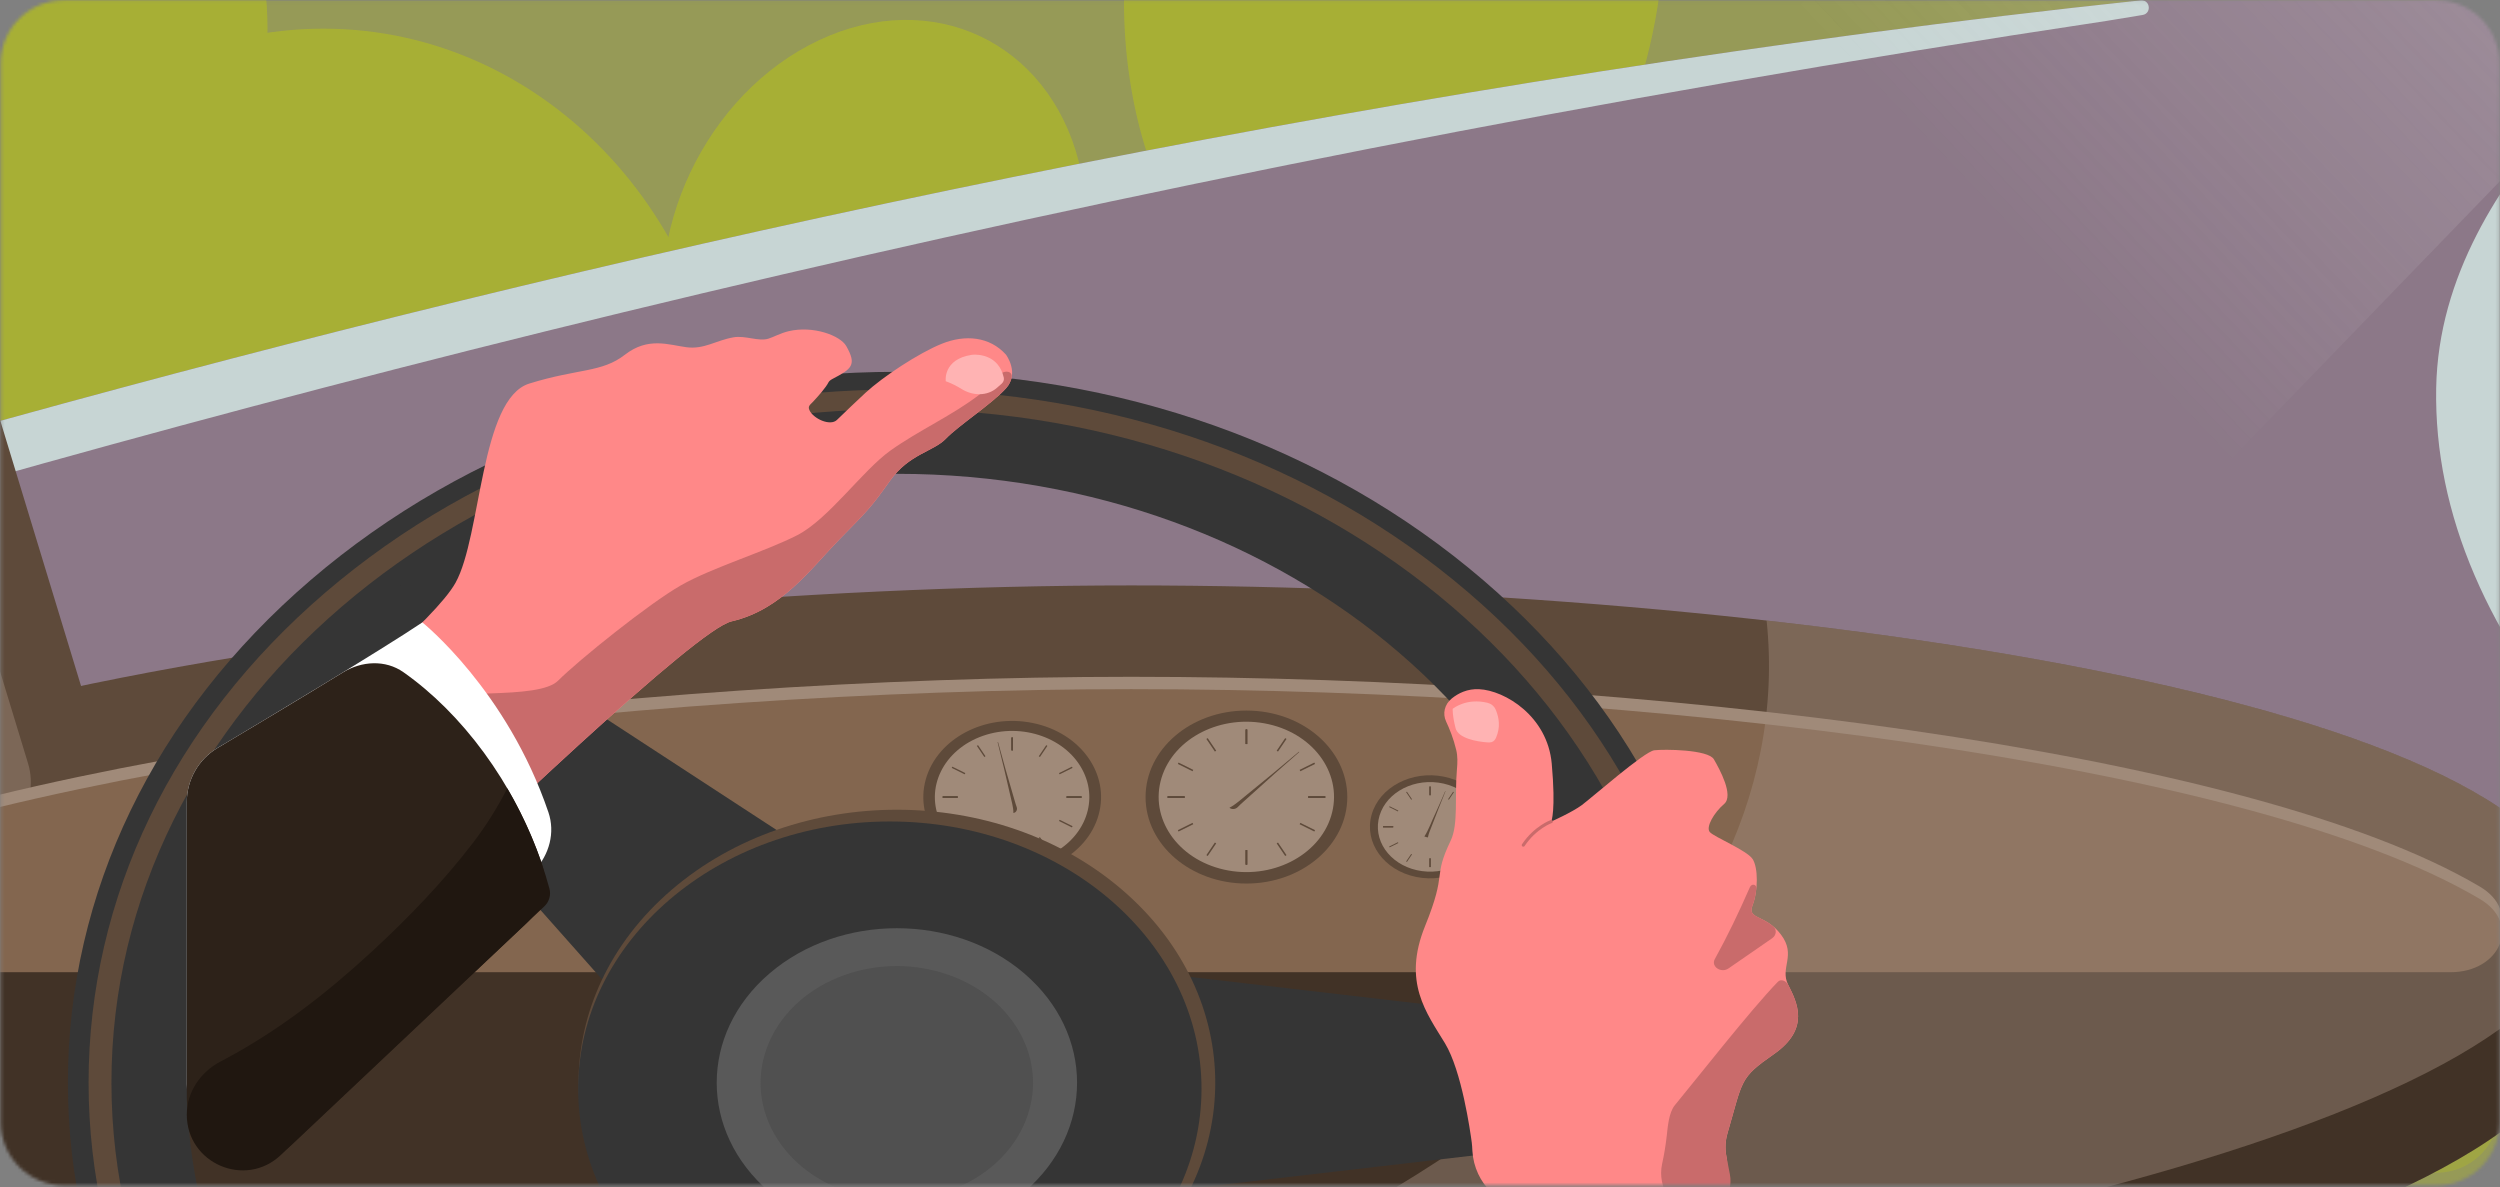 <svg width="796" height="378" viewBox="0 0 796 378" fill="none" xmlns="http://www.w3.org/2000/svg">
<rect x="0" y="0" width="796" height="378" fill="#808080" stroke="none"/>
<mask id="mask0_1_368" style="mask-type:luminance" maskUnits="userSpaceOnUse" x="0" y="0" width="796" height="378">
<path d="M775.803 0.091H20.264C9.218 0.091 0.264 9.045 0.264 20.091V357.402C0.264 368.448 9.218 377.402 20.264 377.402H775.803C786.848 377.402 795.803 368.448 795.803 357.402V20.091C795.803 9.045 786.848 0.091 775.803 0.091Z" fill="white"/>
</mask>
<g mask="url(#mask0_1_368)">
<path d="M-87.198 148.77C8.001 148.77 85.175 86.287 85.175 9.211C85.175 -67.866 8.001 -130.349 -87.198 -130.349C-182.396 -130.349 -259.57 -67.866 -259.57 9.211C-259.57 86.287 -182.396 148.77 -87.198 148.77Z" fill="#A7AF35"/>
<path d="M102.954 288.244C174.205 288.244 231.966 225.761 231.966 148.684C231.966 71.607 174.205 9.124 102.954 9.124C31.702 9.124 -26.058 71.607 -26.058 148.684C-26.058 225.761 31.702 288.244 102.954 288.244Z" fill="#A7AF35"/>
<path d="M160.16 85.074C155.173 88.683 144.154 86.084 149.558 83.136C154.439 80.472 164.665 81.815 160.16 85.074Z" fill="#A7AF35"/>
<path d="M184.081 94.247C184.081 96.816 180.753 98.903 176.643 98.903C172.534 98.903 169.205 96.816 169.205 94.247C169.205 91.678 172.534 89.592 176.643 89.592C180.753 89.592 184.081 91.678 184.081 94.247Z" fill="#CAD440"/>
<path d="M197.899 97.81C197.899 99.434 195.982 100.753 193.617 100.753C191.253 100.753 189.336 99.434 189.336 97.81C189.336 96.186 191.253 94.867 193.617 94.867C195.982 94.867 197.899 96.186 197.899 97.81Z" fill="#CAD440"/>
<path d="M186.868 102.712C186.868 104.051 185.284 105.144 183.333 105.144C181.381 105.144 179.797 104.061 179.797 102.712C179.797 101.364 181.381 100.281 183.333 100.281C185.284 100.281 186.868 101.364 186.868 102.712Z" fill="#CAD440"/>
<path d="M295.985 151.804C331.975 134.887 353.267 90.058 343.541 51.675C333.815 13.293 296.754 -4.11 260.763 12.807C224.772 29.723 203.48 74.552 213.206 112.935C222.933 151.318 259.994 168.72 295.985 151.804Z" fill="#A7AF35"/>
<path d="M467.914 101.168C513.564 75.294 539.846 3.279 526.615 -59.684C513.384 -122.647 465.651 -152.713 420.001 -126.84C374.351 -100.967 348.069 -28.951 361.3 34.011C374.531 96.974 422.264 127.041 467.914 101.168Z" fill="#A7AF35"/>
<path d="M654.439 127.31H120.521C109.475 127.31 100.521 136.264 100.521 147.31V353.383C100.521 364.428 109.475 373.383 120.521 373.383H654.439C665.485 373.383 674.439 364.428 674.439 353.383V147.31C674.439 136.264 665.485 127.31 654.439 127.31Z" fill="#A7AF35"/>
<g style="mix-blend-mode:multiply" opacity="0.55">
<path d="M775.803 0.091H20.264C9.218 0.091 0.264 9.045 0.264 20.091V353.383C0.264 364.428 9.218 373.383 20.264 373.383H775.803C786.848 373.383 795.803 364.428 795.803 353.383V20.091C795.803 9.045 786.848 0.091 775.803 0.091Z" fill="#A7AF35"/>
</g>
<path d="M681.819 0.091C216.055 49.781 -211.28 193.157 -393.229 260.644C-413.702 268.238 -408.175 296.574 -386.338 296.574H854.558C874.133 296.574 882.62 270.125 868.21 256.876C770.83 167.34 792.272 92.252 824.495 46.842C835.97 30.672 824.64 0.091 804.812 0.091H681.819Z" fill="#8C7888"/>
<path d="M860.335 8.466C863.525 5.824 861.575 0.091 857.432 0.091C856.528 0.091 855.648 0.384 854.925 0.927L847.83 6.247C835.614 15.389 824.681 25.457 815.285 36.349C796.241 58.399 776.321 87.595 775.679 123.605C774.991 163.422 792.004 203.052 826.402 241.96C838.775 255.955 829.647 280.103 810.968 280.103H-285.648C-307.92 280.103 -313.234 250.004 -292.187 242.719C-244.106 226.078 -187.81 207.455 -125.09 188.214C69.245 128.588 344.388 55.682 670.847 6.638L682.201 4.768C685.055 4.298 684.711 0.091 681.819 0.091C216.055 49.781 -211.28 193.157 -393.229 260.644C-413.702 268.238 -408.175 296.574 -386.338 296.574H854.558C874.133 296.574 882.62 270.125 868.21 256.876C733.348 132.877 826.382 36.589 860.335 8.466Z" fill="#C7D5D4"/>
<g style="mix-blend-mode:multiply" opacity="0.55">
<path d="M952.494 35.361C940.558 35.361 931.359 45.769 931.451 57.705C931.631 80.907 928.01 104.149 920.548 126.262C906.892 166.754 880.592 200.97 848.903 228.106C780.682 286.541 692.56 316.814 608.192 340.088C501.065 369.637 392.187 388.746 280.955 385.528C195.041 383.033 108.679 367.889 28.582 335.693C15.026 330.245 -0.16 339.976 -0.16 354.586V518.243C-0.16 529.289 8.794 538.243 19.84 538.243H952.488C963.534 538.243 972.488 529.289 972.488 518.243V55.355C972.488 44.313 963.536 35.361 952.494 35.361Z" fill="#A7AF35"/>
</g>
<path d="M820.497 292.405C820.497 361.375 532.655 421.909 326.94 421.909C121.224 421.909 -129.21 366.001 -129.21 297.031C-129.21 228.062 154.443 186.397 360.146 186.397C565.85 186.397 820.497 223.436 820.497 292.405Z" fill="#5E4A3A"/>
<path d="M-45.193 117.865C-43.527 95.798 -12.56 92.375 -6.116 113.546L29.282 229.84C33.193 242.689 23.58 255.664 10.149 255.664H-34.025C-45.664 255.664 -54.844 245.765 -53.968 234.159L-45.193 117.865Z" fill="#5E4A3A"/>
<g style="mix-blend-mode:multiply" opacity="0.46">
<path d="M-65.542 131.108C-63.877 109.041 -32.91 105.618 -26.465 126.79L8.933 243.089C12.844 255.938 3.23 268.913 -10.2 268.913H-54.375C-66.013 268.913 -75.194 259.013 -74.318 247.408L-65.542 131.108Z" fill="#A08A79"/>
</g>
<path d="M820.497 325.428C820.497 394.397 532.655 454.931 326.94 454.931C121.224 454.931 -129.21 399.023 -129.21 330.054C-129.21 261.085 154.443 219.419 360.146 219.419C565.85 219.419 820.497 256.458 820.497 325.428Z" fill="#413226"/>
<path d="M780.298 305.614C795.881 305.614 802.998 290.227 789.583 282.298C715.648 238.601 522.645 215.492 360.159 215.492C200.224 215.492 2.555 239.399 -84.578 280.962C-100.053 288.344 -93.788 305.614 -76.643 305.614H780.298Z" fill="#A08A79"/>
<path d="M780.298 309.551C795.881 309.551 802.998 294.164 789.583 286.236C715.648 242.538 522.645 219.429 360.159 219.429C200.224 219.429 2.555 243.336 -84.578 284.899C-100.053 292.281 -93.788 309.551 -76.643 309.551H780.298Z" fill="#83664F"/>
<g style="mix-blend-mode:multiply" opacity="0.46">
<path d="M562.5 197.579C562.493 197.579 562.489 197.584 562.489 197.59C565.402 225.206 559.892 252.998 546.832 278.527C531.336 308.833 506.313 334.917 477.135 356.325C443.469 381.031 405.326 400.815 365.875 417.922C364.147 418.67 364.673 421.262 366.555 421.197C567.648 414.273 820.51 357.036 820.51 292.396C820.51 245.474 702.639 213.327 562.5 197.579Z" fill="#A08A79"/>
</g>
<path d="M396.864 281.322C414.601 281.322 428.98 268.991 428.98 253.781C428.98 238.571 414.601 226.241 396.864 226.241C379.126 226.241 364.747 238.571 364.747 253.781C364.747 268.991 379.126 281.322 396.864 281.322Z" fill="#5E4A3A"/>
<path d="M423.838 259.806C427.747 247.018 418.827 233.933 403.914 230.58C389.001 227.228 373.742 234.877 369.832 247.665C365.922 260.454 374.843 273.539 389.756 276.891C404.669 280.244 419.928 272.595 423.838 259.806Z" fill="#A08A79"/>
<path d="M391.436 257.177C391.443 257.183 391.452 257.184 391.461 257.18C393.397 256.203 395.537 254.191 397.186 252.895C402.528 248.569 408.349 243.774 413.535 239.367C413.566 239.341 413.612 239.341 413.642 239.368C413.681 239.4 413.681 239.46 413.643 239.493C408.509 243.926 402.913 248.93 397.887 253.496C396.804 254.515 395.3 255.741 394.111 256.964C393.401 257.694 392.209 257.84 391.436 257.177Z" fill="#5E4A3A"/>
<path d="M396.864 232.265V236.901" stroke="#5E4A3A" stroke-width="0.5" stroke-miterlimit="10"/>
<path d="M421.958 253.781H416.552" stroke="#5E4A3A" stroke-width="0.5" stroke-miterlimit="10"/>
<path d="M396.864 275.298V270.662" stroke="#5E4A3A" stroke-width="0.5" stroke-miterlimit="10"/>
<path d="M371.773 253.781H377.179" stroke="#5E4A3A" stroke-width="0.5" stroke-miterlimit="10"/>
<path d="M396.864 232.265V236.901" stroke="#5E4A3A" stroke-width="0.5" stroke-miterlimit="10"/>
<path d="M421.958 253.781H416.552" stroke="#5E4A3A" stroke-width="0.5" stroke-miterlimit="10"/>
<path d="M396.864 275.298V270.662" stroke="#5E4A3A" stroke-width="0.5" stroke-miterlimit="10"/>
<path d="M371.773 253.781H377.179" stroke="#5E4A3A" stroke-width="0.5" stroke-miterlimit="10"/>
<path d="M396.864 232.265V236.901" stroke="#5E4A3A" stroke-width="0.5" stroke-miterlimit="10"/>
<path d="M421.958 253.781H416.552" stroke="#5E4A3A" stroke-width="0.5" stroke-miterlimit="10"/>
<path d="M396.864 275.298V270.662" stroke="#5E4A3A" stroke-width="0.5" stroke-miterlimit="10"/>
<path d="M371.773 253.781H377.179" stroke="#5E4A3A" stroke-width="0.5" stroke-miterlimit="10"/>
<path d="M384.321 235.149L387.03 239.165" stroke="#5E4A3A" stroke-width="0.5" stroke-miterlimit="10"/>
<path d="M418.595 243.023L413.912 245.346" stroke="#5E4A3A" stroke-width="0.5" stroke-miterlimit="10"/>
<path d="M409.414 272.414L406.705 268.398" stroke="#5E4A3A" stroke-width="0.5" stroke-miterlimit="10"/>
<path d="M375.137 264.539L379.82 262.217" stroke="#5E4A3A" stroke-width="0.5" stroke-miterlimit="10"/>
<path d="M375.137 243.023L379.82 245.346" stroke="#5E4A3A" stroke-width="0.5" stroke-miterlimit="10"/>
<path d="M409.414 235.149L406.705 239.165" stroke="#5E4A3A" stroke-width="0.5" stroke-miterlimit="10"/>
<path d="M418.595 264.539L413.912 262.217" stroke="#5E4A3A" stroke-width="0.5" stroke-miterlimit="10"/>
<path d="M384.321 272.414L387.03 268.398" stroke="#5E4A3A" stroke-width="0.5" stroke-miterlimit="10"/>
<path d="M349.804 259.441C353.433 246.408 344.054 233.319 328.855 230.207C313.656 227.094 298.393 235.137 294.763 248.171C291.134 261.204 300.513 274.293 315.712 277.405C330.911 280.517 346.175 272.475 349.804 259.441Z" fill="#5E4A3A"/>
<path d="M331.537 273.335C344.11 268.937 350.145 256.632 345.017 245.85C339.888 235.069 325.538 229.893 312.965 234.291C300.392 238.689 294.357 250.994 299.485 261.776C304.614 272.558 318.964 277.733 331.537 273.335Z" fill="#A08A79"/>
<path d="M322.67 258.85C322.664 258.85 322.659 258.846 322.659 258.84C322.725 257.148 321.993 254.831 321.649 253.161C320.416 247.727 319.012 241.757 317.642 236.375C317.63 236.329 317.66 236.283 317.706 236.274C317.748 236.267 317.789 236.292 317.8 236.334C319.231 241.699 320.921 247.634 322.51 253.004C322.882 254.156 323.232 255.671 323.724 256.996C324.007 257.759 323.579 258.677 322.779 258.83L322.671 258.85C322.671 258.85 322.67 258.85 322.67 258.85Z" fill="#5E4A3A"/>
<path d="M322.268 234.834V238.919" stroke="#5E4A3A" stroke-width="0.44" stroke-miterlimit="10"/>
<path d="M344.362 253.781H339.599" stroke="#5E4A3A" stroke-width="0.44" stroke-miterlimit="10"/>
<path d="M322.268 272.729V268.645" stroke="#5E4A3A" stroke-width="0.44" stroke-miterlimit="10"/>
<path d="M300.159 253.781H304.923" stroke="#5E4A3A" stroke-width="0.44" stroke-miterlimit="10"/>
<path d="M322.268 234.834V238.919" stroke="#5E4A3A" stroke-width="0.44" stroke-miterlimit="10"/>
<path d="M344.362 253.781H339.599" stroke="#5E4A3A" stroke-width="0.44" stroke-miterlimit="10"/>
<path d="M322.268 272.729V268.645" stroke="#5E4A3A" stroke-width="0.44" stroke-miterlimit="10"/>
<path d="M300.159 253.781H304.923" stroke="#5E4A3A" stroke-width="0.44" stroke-miterlimit="10"/>
<path d="M322.268 234.834V238.919" stroke="#5E4A3A" stroke-width="0.44" stroke-miterlimit="10"/>
<path d="M344.362 253.781H339.599" stroke="#5E4A3A" stroke-width="0.44" stroke-miterlimit="10"/>
<path d="M322.268 272.729V268.645" stroke="#5E4A3A" stroke-width="0.44" stroke-miterlimit="10"/>
<path d="M300.159 253.781H304.923" stroke="#5E4A3A" stroke-width="0.44" stroke-miterlimit="10"/>
<path d="M311.216 237.373L313.592 240.907" stroke="#5E4A3A" stroke-width="0.44" stroke-miterlimit="10"/>
<path d="M341.404 244.303L337.283 246.35" stroke="#5E4A3A" stroke-width="0.44" stroke-miterlimit="10"/>
<path d="M333.309 270.19L330.933 266.656" stroke="#5E4A3A" stroke-width="0.44" stroke-miterlimit="10"/>
<path d="M303.123 263.26L307.256 261.212" stroke="#5E4A3A" stroke-width="0.44" stroke-miterlimit="10"/>
<path d="M303.123 244.303L307.256 246.35" stroke="#5E4A3A" stroke-width="0.44" stroke-miterlimit="10"/>
<path d="M333.309 237.373L330.933 240.907" stroke="#5E4A3A" stroke-width="0.44" stroke-miterlimit="10"/>
<path d="M341.404 263.26L337.283 261.212" stroke="#5E4A3A" stroke-width="0.44" stroke-miterlimit="10"/>
<path d="M311.216 270.19L313.592 266.656" stroke="#5E4A3A" stroke-width="0.44" stroke-miterlimit="10"/>
<path d="M473.941 267.052C476.386 258.236 470.035 249.389 459.754 247.292C449.473 245.195 439.156 250.642 436.711 259.458C434.265 268.274 440.617 277.121 450.898 279.218C461.179 281.315 471.496 275.868 473.941 267.052Z" fill="#5E4A3A"/>
<path d="M471.77 265.507C473.209 257.727 467.021 250.421 457.948 249.187C448.876 247.953 440.355 253.26 438.917 261.04C437.478 268.82 443.666 276.126 452.739 277.36C461.811 278.593 470.332 273.287 471.77 265.507Z" fill="#A08A79"/>
<path d="M453.51 266.331C453.511 266.331 453.511 266.331 453.512 266.331C454.843 264.372 455.91 261.252 456.955 259.146C458.039 256.749 459.111 254.342 460.139 251.925C460.149 251.9 460.177 251.887 460.203 251.895C460.234 251.904 460.25 251.937 460.238 251.967C458.776 255.476 457.28 259.401 455.899 262.945C455.482 264.129 454.888 265.259 454.675 266.507C454.659 266.6 454.565 266.66 454.475 266.632L453.51 266.334C453.508 266.334 453.509 266.331 453.51 266.331Z" fill="#5E4A3A"/>
<path d="M455.324 250.435V253.201" stroke="#5E4A3A" stroke-width="0.3" stroke-miterlimit="10"/>
<path d="M470.268 263.26H467.043" stroke="#5E4A3A" stroke-width="0.3" stroke-miterlimit="10"/>
<path d="M455.324 276.076V273.31" stroke="#5E4A3A" stroke-width="0.3" stroke-miterlimit="10"/>
<path d="M440.368 263.26H443.593" stroke="#5E4A3A" stroke-width="0.3" stroke-miterlimit="10"/>
<path d="M455.324 250.435V253.201" stroke="#5E4A3A" stroke-width="0.3" stroke-miterlimit="10"/>
<path d="M470.268 263.26H467.043" stroke="#5E4A3A" stroke-width="0.3" stroke-miterlimit="10"/>
<path d="M455.324 276.076V273.31" stroke="#5E4A3A" stroke-width="0.3" stroke-miterlimit="10"/>
<path d="M440.368 263.26H443.593" stroke="#5E4A3A" stroke-width="0.3" stroke-miterlimit="10"/>
<path d="M455.324 250.435V253.201" stroke="#5E4A3A" stroke-width="0.3" stroke-miterlimit="10"/>
<path d="M470.268 263.26H467.043" stroke="#5E4A3A" stroke-width="0.3" stroke-miterlimit="10"/>
<path d="M455.324 276.076V273.31" stroke="#5E4A3A" stroke-width="0.3" stroke-miterlimit="10"/>
<path d="M440.368 263.26H443.593" stroke="#5E4A3A" stroke-width="0.3" stroke-miterlimit="10"/>
<path d="M447.839 252.157L449.457 254.549" stroke="#5E4A3A" stroke-width="0.3" stroke-miterlimit="10"/>
<path d="M468.276 256.843L465.486 258.231" stroke="#5E4A3A" stroke-width="0.3" stroke-miterlimit="10"/>
<path d="M462.8 274.363L461.193 271.971" stroke="#5E4A3A" stroke-width="0.3" stroke-miterlimit="10"/>
<path d="M442.378 269.668L445.167 268.29" stroke="#5E4A3A" stroke-width="0.3" stroke-miterlimit="10"/>
<path d="M442.378 256.843L445.167 258.231" stroke="#5E4A3A" stroke-width="0.3" stroke-miterlimit="10"/>
<path d="M462.8 252.157L461.193 254.549" stroke="#5E4A3A" stroke-width="0.3" stroke-miterlimit="10"/>
<path d="M468.276 269.668L465.486 268.29" stroke="#5E4A3A" stroke-width="0.3" stroke-miterlimit="10"/>
<path d="M447.839 274.363L449.457 271.971" stroke="#5E4A3A" stroke-width="0.3" stroke-miterlimit="10"/>
<path d="M285.574 571.088C215.062 571.088 148.786 547.543 98.924 504.796C49.073 462.048 21.617 405.205 21.617 344.74C21.617 284.275 49.073 227.442 98.924 184.684C148.774 141.926 215.062 118.392 285.574 118.392C356.085 118.392 422.361 141.936 472.223 184.684C522.074 227.432 549.53 284.275 549.53 344.74C549.53 405.205 522.074 462.038 472.223 504.796C422.373 547.543 356.085 571.088 285.574 571.088ZM285.574 150.864C160.907 150.864 59.496 237.836 59.496 344.73C59.496 451.624 160.919 538.596 285.574 538.596C410.228 538.596 511.651 451.624 511.651 344.73C511.651 237.836 410.228 150.864 285.574 150.864Z" fill="#353535"/>
<path d="M248.824 376.237C248.826 376.237 248.827 376.234 248.826 376.233L102.825 211.693C96.236 204.271 97.912 193.671 106.567 188.031C113.775 183.336 123.543 183.552 130.419 188.031L322.302 313.233C345.351 328.273 349.816 356.482 332.277 376.237C312.03 399.8 269.06 399.673 248.822 376.241C248.82 376.24 248.821 376.237 248.824 376.237Z" fill="#353535"/>
<path d="M285.573 565.438C216.829 565.438 152.194 542.484 103.583 500.79C54.973 459.105 28.205 403.68 28.205 344.73C28.205 285.781 54.973 230.355 103.583 188.671C152.194 146.986 216.829 124.032 285.573 124.032C354.317 124.032 418.951 146.986 467.562 188.671C516.173 230.355 542.941 285.781 542.941 344.73C542.941 403.68 516.173 459.105 467.562 500.79C418.951 542.475 354.317 565.438 285.573 565.438ZM285.573 130.273C147.672 130.273 35.482 226.477 35.482 344.73C35.482 462.983 147.672 559.188 285.573 559.188C423.474 559.188 535.663 462.983 535.663 344.73C535.663 226.477 423.474 130.273 285.573 130.273Z" fill="#5E4A3A"/>
<path d="M285.573 300.176C285.573 300.179 285.575 300.181 285.578 300.181L524.495 327.997C535.273 329.247 542.826 337.761 541.357 347.004C540.14 354.691 533.046 360.469 524.495 361.463L285.573 389.279C256.877 392.616 230.454 375.381 226.563 350.773C221.455 321.837 251.938 295.872 285.568 300.17C285.571 300.171 285.573 300.173 285.573 300.176Z" fill="#353535"/>
<path d="M357.248 406.203C396.834 372.258 396.834 317.221 357.248 283.276C317.662 249.33 253.481 249.33 213.896 283.276C174.31 317.221 174.31 372.257 213.896 406.203C253.481 440.148 317.662 440.148 357.248 406.203Z" fill="#5E4A3A"/>
<path d="M283.322 431.761C338.132 431.761 382.564 393.66 382.564 346.66C382.564 299.659 338.132 261.558 283.322 261.558C228.512 261.558 184.08 299.659 184.08 346.66C184.08 393.66 228.512 431.761 283.322 431.761Z" fill="#353535"/>
<path d="M326.135 379.525C348.539 360.314 348.539 329.165 326.135 309.953C303.731 290.741 267.408 290.741 245.004 309.953C222.6 329.165 222.6 360.313 245.004 379.525C267.408 398.737 303.732 398.737 326.135 379.525Z" fill="#595959"/>
<path opacity="0.25" d="M302.334 379.075C324.416 371.123 334.799 349.327 325.526 330.391C316.253 311.455 290.835 302.551 268.753 310.503C246.671 318.455 236.287 340.252 245.561 359.188C254.834 378.123 280.252 387.027 302.334 379.075Z" fill="#353535"/>
<path d="M320.329 112.954C320.329 112.957 320.327 112.957 320.329 112.96C320.388 113.038 324.649 118.819 320.329 123.629C315.978 128.481 305.108 135.568 301.194 139.663C297.28 143.767 289.452 144.515 283.357 153.089C277.273 161.672 276.401 162.41 267.264 171.741C258.127 181.062 249.002 194.124 232.909 197.844C221.81 200.417 155.809 263.189 111.493 306.121C98.047 319.147 76.042 308.325 78.197 289.728L82.764 250.321C83.379 245.015 86.089 240.18 90.25 236.83C104.69 225.203 138.587 197.207 145.054 185.531C153.318 170.609 152.882 126.975 168.539 122.123C184.195 117.27 191.587 118.688 198.979 112.939C206.371 107.201 212.903 109.809 218.55 110.557C224.209 111.305 227.87 108.402 233.529 107.408C237.317 106.738 241.484 108.805 244.64 107.841C246.19 107.368 248.497 106.079 251.08 105.459C258.908 103.598 267.54 106.827 269.445 110.183C272.877 116.229 271.217 117.431 265.058 120.654C264.443 120.976 263.991 121.34 263.786 121.749C262.953 123.41 260.536 126.133 258.891 127.892C257.928 128.922 257.148 129.302 257.723 130.589C258.936 133.307 264.334 135.779 266.474 133.712C269.378 130.908 272.847 127.587 275.529 125.105C281.187 119.888 292.494 112.427 299.886 109.445C307.276 106.463 315.102 107.122 320.325 112.945C320.327 112.948 320.329 112.951 320.329 112.954Z" fill="#FF8888"/>
<path d="M312.168 125.391C312.17 125.391 312.171 125.393 312.17 125.394C303.401 132.213 292.636 136.947 283.547 143.433C274.64 149.781 263.804 165.304 253.83 170.412C243.614 175.639 226.672 180.728 216.755 186.397C206.734 192.116 184.351 210.069 177.694 216.723C171.358 223.062 141.789 218.987 133.341 223.338C122.367 228.992 120.452 230.087 115.538 228.565C108.867 226.498 101.696 227.499 96.292 231.922C94.04 233.765 91.992 235.424 90.233 236.841C86.073 240.19 83.363 245.025 82.748 250.331L78.181 289.738C76.025 308.334 98.031 319.157 111.477 306.131C155.793 263.199 221.794 200.427 232.893 197.854C248.986 194.124 258.123 181.072 267.248 171.751C276.385 162.43 277.257 161.682 283.341 153.098C289.424 144.515 297.264 143.777 301.178 139.673C305.092 135.568 315.962 128.481 320.312 123.639C321.293 122.546 321.832 121.404 322.078 120.29C322.599 117.932 319.486 117.715 318.013 119.628C316.407 121.712 314.432 123.63 312.167 125.387C312.166 125.388 312.167 125.391 312.168 125.391Z" fill="#C96B6B"/>
<path d="M301.125 121.375C301.125 121.374 301.125 121.375 301.125 121.374C301.122 121.356 300.188 114.416 309.341 112.991C309.484 112.969 309.632 112.949 309.777 112.94C311.082 112.853 317.935 112.761 319.605 120.232C319.754 120.921 319.513 121.64 318.951 122.142C318.55 122.496 318.032 122.952 317.451 123.464C314.373 126.173 309.77 126.066 306.278 123.917C304.707 122.95 302.937 122.022 301.133 121.387C301.128 121.385 301.125 121.38 301.125 121.375Z" fill="#FFB3B3"/>
<path d="M134.484 198.177C134.484 198.178 134.483 198.178 134.484 198.179C134.515 198.204 161.425 219.745 174.62 258.646C176.799 265.069 174.909 272.084 170.286 277.047L94.12 358.825C81.741 372.115 59.484 363.356 59.484 345.193V255.357C59.484 248.286 63.199 241.752 69.275 238.134C86.364 227.958 121.093 207.147 134.478 198.173C134.481 198.171 134.484 198.173 134.484 198.177Z" fill="white"/>
<path d="M128.451 214.027C122.716 209.999 115.169 210.443 109.19 214.101C95.023 222.769 79.188 232.242 69.279 238.141C63.204 241.759 59.484 248.296 59.484 255.367V349.649C59.484 367.189 80.454 376.233 93.211 364.195L167.373 294.21C172.582 289.294 174.88 281.924 172.576 275.142C163.727 249.093 146.846 226.947 128.451 214.027Z" fill="#2D2219"/>
<path d="M161.515 251.004C161.516 251.005 161.516 251.006 161.515 251.007C158.405 257.08 154.767 262.936 150.554 268.418C141.073 280.78 129.939 292.356 118.185 303.173C104.377 315.89 89.145 327.859 71.905 337.092C71.357 337.385 70.805 337.677 70.251 337.965C63.867 341.286 59.474 347.686 59.474 354.882C59.474 370.439 78.072 378.46 89.387 367.783L173.326 288.573C174.846 287.138 175.493 284.996 174.95 282.977C171.879 271.567 167.231 260.783 161.511 251.007C161.51 251.005 161.513 251.003 161.515 251.004Z" fill="#201710"/>
<path d="M493.925 261.568C493.925 261.572 493.925 261.577 493.929 261.575C494.096 261.501 500.464 258.672 503.602 256.38C506.77 254.047 523.551 239.273 526.719 238.889C529.887 238.505 543.891 238.643 545.693 241.753C547.495 244.863 552.144 253.279 548.953 255.996C545.762 258.712 543.041 263.378 544.407 264.933C545.762 266.488 556.195 270.76 558.009 273.487C559.823 276.203 559.823 283.595 558.009 288.261C556.195 292.926 562.084 290.978 567.077 297.592C572.059 304.197 566.629 308.085 569.338 313.528C572.059 318.971 576.593 327.426 564.804 335.635C553.75 343.342 555.03 343.735 550.035 360.825C549.338 363.212 549.202 365.731 549.678 368.172C551.536 377.692 544.125 386.493 534.428 386.285L488.349 385.295C477.919 385.071 469.414 376.869 468.812 366.455L468.732 365.077C468.708 364.662 468.672 364.255 468.618 363.843C468.135 360.174 465.401 340.956 460.087 332.19C454.199 322.475 446.485 312.75 453.74 294.865C460.994 276.981 456.012 279.944 461.901 267.65C464.4 262.441 463.124 253.508 463.89 244.944C464.072 242.9 464.148 240.829 463.674 238.832C462.808 235.181 461.501 231.976 460.443 229.735C459.249 227.205 459.938 224.272 462.245 222.392C464.277 220.748 467.181 219.252 470.957 219.439C479.118 219.833 492.72 227.993 494.075 243.151C495.424 258.254 493.936 261.543 493.925 261.567C493.925 261.568 493.925 261.567 493.925 261.568Z" fill="#FF8888"/>
<path d="M569.338 313.528C568.728 312.304 567.04 311.609 566.086 312.588C557.532 321.364 539.477 344.412 533.296 351.866C531.345 354.218 531.012 358.775 530.69 361.65C530.354 364.64 529.871 367.621 529.216 370.571C527.555 378.051 532.624 386.248 540.284 386.412C546.971 386.555 552.081 380.485 550.8 373.921L549.678 368.172C549.202 365.731 549.338 363.212 550.035 360.825C555.03 343.735 553.749 343.342 564.804 335.635C576.592 327.416 572.058 318.971 569.338 313.528Z" fill="#C96B6B"/>
<path d="M558.015 288.246C558.013 288.247 558.011 288.246 558.012 288.244C558.615 286.684 559.018 284.821 559.218 282.93C559.368 281.519 557.721 281.21 557.151 282.51C553.562 290.708 550.043 298.034 545.991 305.388C544.694 307.74 548 309.984 550.364 308.34C556.686 303.963 561.32 300.747 564.267 298.73C565.56 297.845 565.838 296.013 564.638 295.004C560.398 291.437 556.502 292.151 558.018 288.249C558.018 288.247 558.016 288.245 558.015 288.246Z" fill="#C96B6B"/>
<path d="M462.522 225.69C462.522 225.694 462.523 225.699 462.526 225.696C462.674 225.574 466.936 222.124 473.664 223.783C474.756 224.052 475.683 224.77 476.148 225.794C476.918 227.486 477.805 230.414 476.798 233.626C476.196 235.548 475.699 236.52 473.689 236.382C470.268 236.148 464.287 235.136 463.442 231.813C462.925 229.778 462.518 227.575 462.522 225.69Z" fill="#FFB3B3"/>
<path d="M493.93 261.577C493.93 261.577 488.822 263.398 485.022 269.087" stroke="#C96B6B" stroke-linecap="round" stroke-linejoin="round"/>
<path d="M508.728 354.701C508.728 354.705 508.733 354.707 508.735 354.704C651.265 207.322 793.775 59.96 936.305 -87.422L1144.02 -302.212C1147.63 -305.942 1149.65 -310.927 1149.65 -316.116V-544.937C1149.65 -562.917 1127.77 -571.765 1115.27 -558.84L235.268 351.121C222.993 363.814 231.987 385.025 249.644 385.025H473.216C477.164 385.025 480.943 383.422 483.688 380.584L508.721 354.698C508.724 354.696 508.728 354.698 508.728 354.701Z" fill="url(#paint0_linear_1_368)"/>
<path d="M1144.04 -37.475C1147.64 -41.204 1149.66 -46.19 1149.66 -51.378V-157.093C1149.66 -175.073 1127.78 -183.922 1115.28 -170.997L235.282 738.984C223.008 751.677 232.002 772.888 249.659 772.888H351.876C357.296 772.888 362.485 770.688 366.253 766.791L1144.04 -37.475Z" fill="url(#paint1_linear_1_368)"/>
</g>
<defs>
<linearGradient id="paint0_linear_1_368" x1="639.18" y1="73.661" x2="1394.27" y2="-644.538" gradientUnits="userSpaceOnUse">
<stop stop-color="#F4F4F4" stop-opacity="0"/>
<stop offset="1" stop-color="#FAFAFA"/>
</linearGradient>
<linearGradient id="paint1_linear_1_368" x1="877.572" y1="156.435" x2="1478.78" y2="-424.98" gradientUnits="userSpaceOnUse">
<stop stop-color="#F4F4F4" stop-opacity="0"/>
<stop offset="1" stop-color="#FAFAFA"/>
</linearGradient>
</defs>
</svg>
